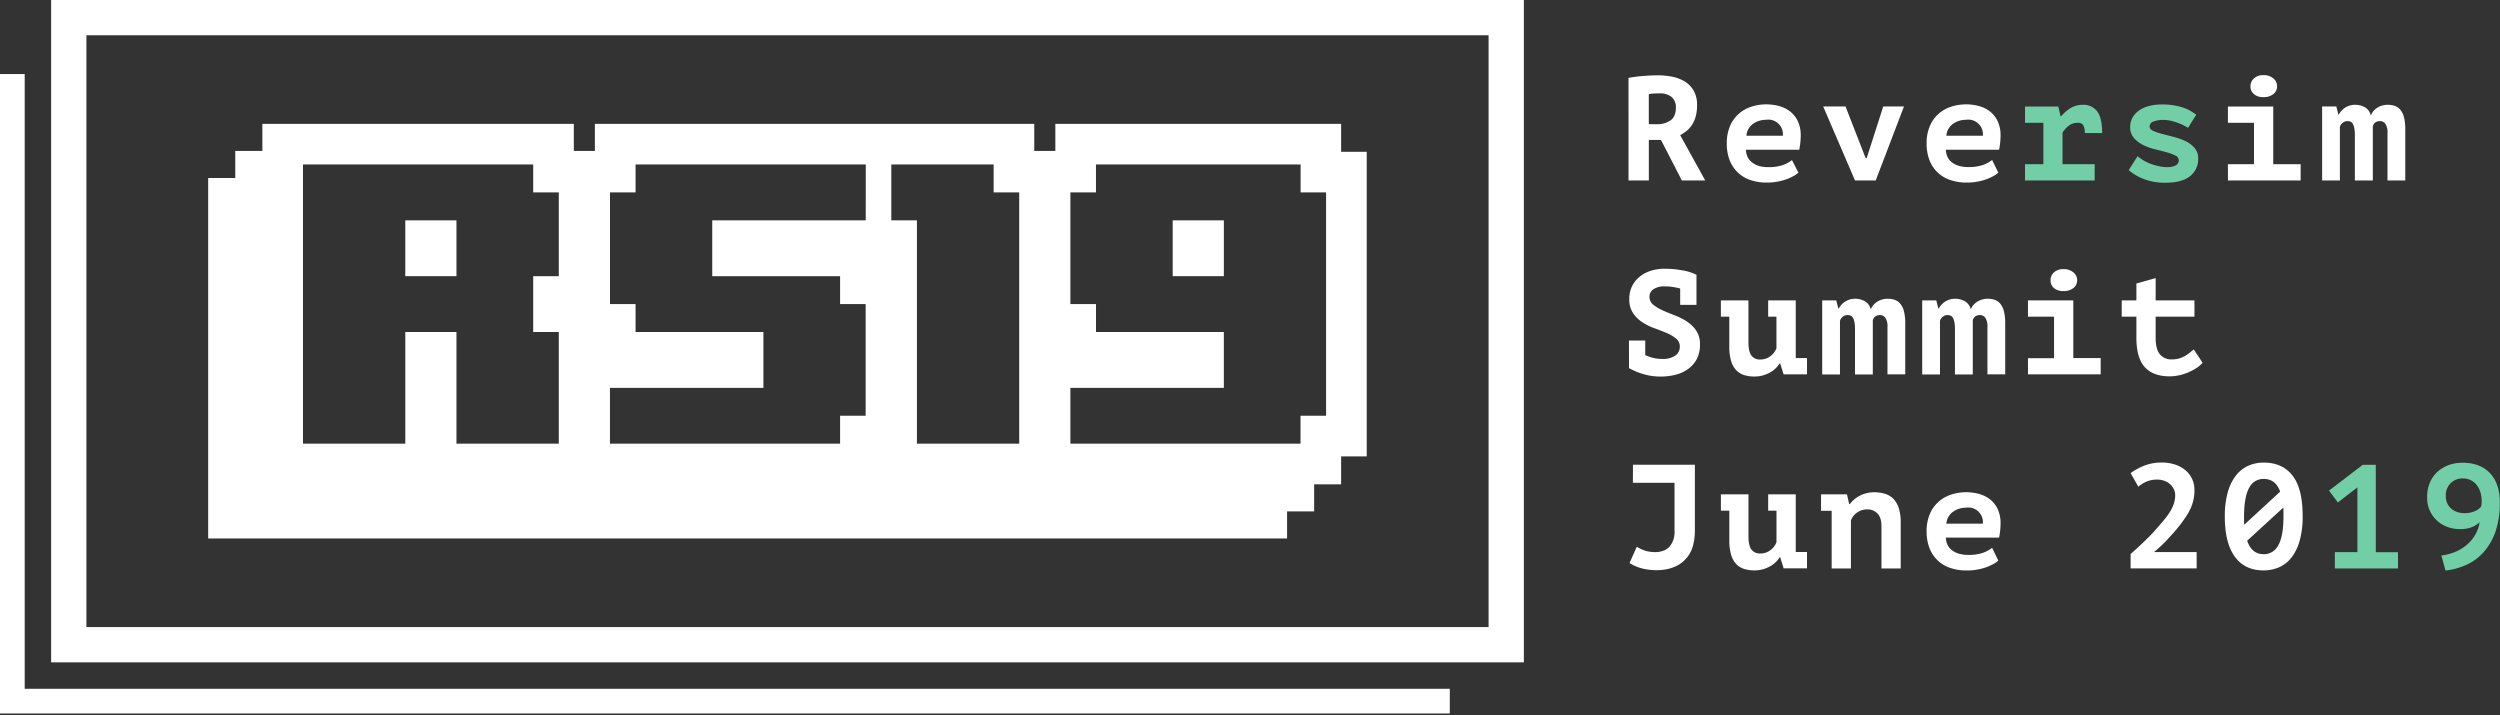 <svg id="Layer_1" data-name="Layer 1" xmlns="http://www.w3.org/2000/svg" viewBox="0 0 997.3 285.32"><rect x="0" y="0" width="997.3" height="285.32" fill="#333333" stroke="none"/><defs><style>.cls-1{fill:#fff;}.cls-2{fill:#71cea6;}</style></defs><title>logo</title><path class="cls-1" d="M649.64,31.05c.91-.15,1.89-.3,2.93-.44s2.09-.24,3.13-.32,2.06-.14,3-.18,1.89-.06,2.72-.06a29.3,29.3,0,0,1,5.7.56,15.57,15.57,0,0,1,5,1.92,10.3,10.3,0,0,1,3.54,3.67,11.25,11.25,0,0,1,1.33,5.73,17.25,17.25,0,0,1-.5,4.4,12.37,12.37,0,0,1-1.39,3.28A9.94,9.94,0,0,1,673,52.06a18.83,18.83,0,0,1-2.74,1.86l10,18.08h-9.33l-8.34-16.19h-4.84V72h-8.1Zm12.41,6.21c-.82,0-1.64,0-2.45.06a9.89,9.89,0,0,0-1.86.23v12h3.19A9.08,9.08,0,0,0,666.42,48c1.42-1,2.13-2.72,2.13-5.08a5.38,5.38,0,0,0-1.65-4.17A7,7,0,0,0,662.05,37.26Z"/><path class="cls-1" d="M717.42,68.87a11,11,0,0,1-2,1.39,20.67,20.67,0,0,1-2.84,1.27,21.57,21.57,0,0,1-3.57.94,22.79,22.79,0,0,1-4.14.36,20.08,20.08,0,0,1-6.77-1.07,13.44,13.44,0,0,1-5-3.1,13.58,13.58,0,0,1-3.16-4.9,18.21,18.21,0,0,1-1.09-6.53,17.26,17.26,0,0,1,1.24-6.82,13.68,13.68,0,0,1,3.4-4.88,14.1,14.1,0,0,1,5-2.92,19.61,19.61,0,0,1,10.9-.39,12.72,12.72,0,0,1,4.4,2,11,11,0,0,1,3.28,3.87,13.14,13.14,0,0,1,1.27,6.15,28.41,28.41,0,0,1-.59,5.49H696.5a6.74,6.74,0,0,0,.8,3.19,6.23,6.23,0,0,0,2,2.13A8.48,8.48,0,0,0,702,66.3a13.84,13.84,0,0,0,3.34.38,17.28,17.28,0,0,0,5.82-.82,12.49,12.49,0,0,0,3.7-2ZM704.65,47.78a9.71,9.71,0,0,0-2.89.42,8.06,8.06,0,0,0-2.45,1.23,6.88,6.88,0,0,0-1.81,2,6.23,6.23,0,0,0-.82,2.71h14.53a5.82,5.82,0,0,0-6.56-6.38Z"/><path class="cls-1" d="M744.24,63.08h.41l6.62-20.62h8.27L748.26,72H740l-12.7-29.54h8.92Z"/><path class="cls-1" d="M797.18,68.87a10.32,10.32,0,0,1-2,1.39,20.51,20.51,0,0,1-2.83,1.27,22,22,0,0,1-3.58.94,22.79,22.79,0,0,1-4.14.36,20,20,0,0,1-6.76-1.07,13.25,13.25,0,0,1-8.21-8,18.21,18.21,0,0,1-1.1-6.53,17.44,17.44,0,0,1,1.24-6.82,13.68,13.68,0,0,1,3.4-4.88,14.19,14.19,0,0,1,5-2.92,19.61,19.61,0,0,1,10.9-.39,12.68,12.68,0,0,1,4.41,2,11,11,0,0,1,3.28,3.87,13.27,13.27,0,0,1,1.27,6.15,28.41,28.41,0,0,1-.59,5.49H776.26a6.86,6.86,0,0,0,.8,3.19,6.23,6.23,0,0,0,2,2.13,8.63,8.63,0,0,0,2.78,1.21,13.78,13.78,0,0,0,3.34.38,17.36,17.36,0,0,0,5.82-.82,12.56,12.56,0,0,0,3.69-2ZM784.42,47.78a9.78,9.78,0,0,0-2.9.42,8.17,8.17,0,0,0-2.45,1.23,6.72,6.72,0,0,0-1.8,2,6.24,6.24,0,0,0-.83,2.71H791a5.84,5.84,0,0,0-6.56-6.38Z"/><path class="cls-2" d="M807.82,65.5h7.32V49h-7.32v-6.5h13.29l.89,3.9h.23A15.56,15.56,0,0,1,826,43.11a9.33,9.33,0,0,1,5-1.3,6.69,6.69,0,0,1,5.58,2.6c1.36,1.73,2,4.63,2,8.68h-6.91a6,6,0,0,0-.62-3.1,2.18,2.18,0,0,0-2-1,5.8,5.8,0,0,0-3.81,1.18,11.76,11.76,0,0,0-2.46,2.72V65.5h12.83V72H807.82Z"/><path class="cls-2" d="M869.15,63.85A2.14,2.14,0,0,0,867.7,62a20.22,20.22,0,0,0-3.58-1.3c-1.41-.4-3-.8-4.66-1.21a21.36,21.36,0,0,1-4.67-1.72A11.8,11.8,0,0,1,851.21,55a6.48,6.48,0,0,1-1.44-4.35,7.43,7.43,0,0,1,1-3.84A8.89,8.89,0,0,1,853.4,44a12.73,12.73,0,0,1,4-1.74,20.7,20.7,0,0,1,5.05-.59,28.14,28.14,0,0,1,5.08.41,25.36,25.36,0,0,1,3.81,1,13.86,13.86,0,0,1,2.78,1.33c.77.49,1.43.93,2,1.33L872.87,51c-.59-.36-1.27-.72-2-1.1s-1.58-.71-2.42-1a19,19,0,0,0-2.66-.77,13,13,0,0,0-2.75-.29,10.36,10.36,0,0,0-4,.65,2.13,2.13,0,0,0-1.53,2c0,.71.48,1.28,1.45,1.72a23,23,0,0,0,3.57,1.21c1.42.37,3,.78,4.67,1.21a25.18,25.18,0,0,1,4.67,1.68,11.24,11.24,0,0,1,3.57,2.69,6.22,6.22,0,0,1,1.45,4.26,8.48,8.48,0,0,1-3.28,7.06q-3.28,2.56-9.72,2.57a23.11,23.11,0,0,1-8.78-1.51,20.17,20.17,0,0,1-5.93-3.51l3.54-5.56a16.75,16.75,0,0,0,2,1.45,19.2,19.2,0,0,0,2.87,1.45A25.39,25.39,0,0,0,861,66.24a14.8,14.8,0,0,0,3.58.44,7.39,7.39,0,0,0,3.25-.65A2.25,2.25,0,0,0,869.15,63.85Z"/><path class="cls-1" d="M888.76,65.5h10.4V49h-10.4v-6.5h18.08v23h10.93V72h-29Zm9-31.08a4.2,4.2,0,0,1,1.36-3.13,5.24,5.24,0,0,1,3.78-1.3,5.75,5.75,0,0,1,4,1.3,4,4,0,0,1,1.48,3.13,3.81,3.81,0,0,1-1.48,3.1,6,6,0,0,1-4,1.22,5.49,5.49,0,0,1-3.78-1.22A4,4,0,0,1,897.74,34.42Z"/><path class="cls-1" d="M939.4,72V53.92a13.9,13.9,0,0,0-.24-2.87,5.5,5.5,0,0,0-.62-1.71,1.91,1.91,0,0,0-.94-.83,3.54,3.54,0,0,0-1.16-.2,3,3,0,0,0-1.86.65,3.14,3.14,0,0,0-1.15,1.65V72h-7.09V42.46H932l.83,3.25H933a7.24,7.24,0,0,1,6.62-3.9,7.78,7.78,0,0,1,3.72.94,5,5,0,0,1,2.42,3.31,6.6,6.6,0,0,1,2.72-3.16,7.57,7.57,0,0,1,4-1.09,8.76,8.76,0,0,1,2.86.44,5.07,5.07,0,0,1,2.22,1.57,7.76,7.76,0,0,1,1.45,3,20.21,20.21,0,0,1,.5,4.93V72h-7.09V53.09a6.08,6.08,0,0,0-.86-3.72,2.6,2.6,0,0,0-2.1-1.06,3.32,3.32,0,0,0-1.83.5,2.66,2.66,0,0,0-1.06,1.62V72Z"/><path class="cls-1" d="M649.82,135.85h6.5v5.84l.36.12a17.35,17.35,0,0,0,3,1,15.29,15.29,0,0,0,3.46.38,8.61,8.61,0,0,0,5.14-1.33,4.18,4.18,0,0,0,1.83-3.57,4,4,0,0,0-1.51-3.25,15,15,0,0,0-3.72-2.19c-1.48-.63-3.09-1.26-4.85-1.89a23.45,23.45,0,0,1-4.84-2.39,13.29,13.29,0,0,1-3.72-3.64,9.72,9.72,0,0,1-1.51-5.67,11.34,11.34,0,0,1,1-4.87,11.17,11.17,0,0,1,2.9-3.81,13.31,13.31,0,0,1,4.46-2.48,17.59,17.59,0,0,1,5.79-.89,38.88,38.88,0,0,1,7.09.65,19,19,0,0,1,5.56,1.77v12h-6.5v-6.56a1.13,1.13,0,0,1-.36-.06,21.82,21.82,0,0,0-2.81-.56,21.43,21.43,0,0,0-3-.21,7.73,7.73,0,0,0-4.46,1.12,3.51,3.51,0,0,0-1.62,3,4,4,0,0,0,1.5,3.19,17.2,17.2,0,0,0,3.72,2.24q2.22,1,4.85,2a25.53,25.53,0,0,1,4.84,2.45,13.46,13.46,0,0,1,3.73,3.64,9.47,9.47,0,0,1,1.5,5.49A12.4,12.4,0,0,1,677,143a11.22,11.22,0,0,1-3.31,4,14.58,14.58,0,0,1-5,2.43,25.12,25.12,0,0,1-10.43.44,26.89,26.89,0,0,1-3.54-.89,24,24,0,0,1-2.87-1.12c-.83-.39-1.5-.73-2-1Z"/><path class="cls-1" d="M705.36,119.83h11v23h4.49v6.5h-9.33L710.15,145h-.24a10.38,10.38,0,0,1-4.08,3.73,12.45,12.45,0,0,1-6,1.47,13.34,13.34,0,0,1-4.11-.59,7.34,7.34,0,0,1-3.16-2,8.91,8.91,0,0,1-2-3.66,20.14,20.14,0,0,1-.71-5.79V126.33h-3.36v-6.5h11v16.78q0,3.62,1.16,5.2a4.15,4.15,0,0,0,3.63,1.6,6.38,6.38,0,0,0,3.93-1.3,7,7,0,0,0,2.45-3.19V126.33h-3.31Z"/><path class="cls-1" d="M740,149.38V131.3a13.83,13.83,0,0,0-.24-2.87,5.66,5.66,0,0,0-.62-1.71,1.88,1.88,0,0,0-1-.83,3.25,3.25,0,0,0-1.15-.21,3,3,0,0,0-1.86.65A3.15,3.15,0,0,0,734,128v21.39h-7.09V119.83h5.61l.83,3.25h.18a7.19,7.19,0,0,1,2.6-2.8,7.28,7.28,0,0,1,4-1.1,7.86,7.86,0,0,1,3.73.95,5,5,0,0,1,2.42,3.31,6.54,6.54,0,0,1,2.72-3.16,7.57,7.57,0,0,1,4-1.1,8.56,8.56,0,0,1,2.87.45,5,5,0,0,1,2.22,1.56,7.67,7.67,0,0,1,1.44,3,19.67,19.67,0,0,1,.51,4.93v20.21h-7.09V130.47a6.08,6.08,0,0,0-.86-3.72,2.61,2.61,0,0,0-2.1-1.07,3.3,3.3,0,0,0-1.83.5,2.64,2.64,0,0,0-1.06,1.63v21.57Z"/><path class="cls-1" d="M779.87,149.38V131.3a13.83,13.83,0,0,0-.24-2.87,5.4,5.4,0,0,0-.62-1.71,1.9,1.9,0,0,0-.94-.83,3.3,3.3,0,0,0-1.16-.21,3,3,0,0,0-1.86.65A3.21,3.21,0,0,0,773.9,128v21.39h-7.09V119.83h5.61l.83,3.25h.18a7.19,7.19,0,0,1,2.6-2.8,7.29,7.29,0,0,1,4-1.1,7.8,7.8,0,0,1,3.72.95,5,5,0,0,1,2.42,3.31,6.6,6.6,0,0,1,2.72-3.16,7.58,7.58,0,0,1,4-1.1,8.5,8.5,0,0,1,2.86.45,5,5,0,0,1,2.22,1.56,7.81,7.81,0,0,1,1.45,3,20.21,20.21,0,0,1,.5,4.93v20.21h-7.09V130.47a6.08,6.08,0,0,0-.86-3.72,2.61,2.61,0,0,0-2.1-1.07,3.32,3.32,0,0,0-1.83.5,2.69,2.69,0,0,0-1.06,1.63v21.57Z"/><path class="cls-1" d="M809,142.88h10.4V126.33H809v-6.5h18.08v23H838v6.5H809Zm9-31.08a4.15,4.15,0,0,1,1.36-3.13,5.21,5.21,0,0,1,3.78-1.3,5.78,5.78,0,0,1,4,1.3,4,4,0,0,1,1.48,3.13,3.85,3.85,0,0,1-1.48,3.1,6.06,6.06,0,0,1-4,1.21,5.45,5.45,0,0,1-3.78-1.21A4,4,0,0,1,818,111.8Z"/><path class="cls-1" d="M852.25,126.33H846.4v-6.5h5.85V113.1l7.68-2.19v8.92h15.48v6.5H859.93v8.45c0,3,.57,5.23,1.71,6.59a5.92,5.92,0,0,0,4.79,2,10,10,0,0,0,2.89-.39,10.81,10.81,0,0,0,2.34-1,13.12,13.12,0,0,0,1.89-1.3l1.57-1.3,3.54,5.32a11.39,11.39,0,0,1-2.51,2.15,21.34,21.34,0,0,1-3.25,1.72,21,21,0,0,1-3.63,1.15,17.9,17.9,0,0,1-3.73.41q-6.62,0-9.95-3.69t-3.34-11.73Z"/><path class="cls-1" d="M651.42,185.39h24.7v26.35a22.61,22.61,0,0,1-.86,6.32,12.42,12.42,0,0,1-3.1,5.26,11.89,11.89,0,0,1-3,2.25,16.51,16.51,0,0,1-3.16,1.24,17.42,17.42,0,0,1-2.89.53q-1.37.12-2.25.12a24.25,24.25,0,0,1-5.49-.62,18.44,18.44,0,0,1-5.32-2.22l2.89-6.5a16.09,16.09,0,0,0,3.87,1.72,15.68,15.68,0,0,0,3.76.41,9,9,0,0,0,2.8-.5,6.37,6.37,0,0,0,2.63-1.69A8.87,8.87,0,0,0,668,211.8V192.6h-16.6Z"/><path class="cls-1" d="M705.36,197.21h11v23h4.49v6.5h-9.33l-1.36-4.37h-.24a10.29,10.29,0,0,1-4.08,3.72,12.45,12.45,0,0,1-6,1.48,13.65,13.65,0,0,1-4.11-.59,7.53,7.53,0,0,1-3.16-2,9,9,0,0,1-2-3.67,20,20,0,0,1-.71-5.79V203.71h-3.36v-6.5h11V214q0,3.6,1.16,5.2a4.17,4.17,0,0,0,3.63,1.59,6.38,6.38,0,0,0,3.93-1.3,7,7,0,0,0,2.45-3.19V203.71h-3.31Z"/><path class="cls-1" d="M726.46,197.21h10.33l.89,3.9h.24a11.56,11.56,0,0,1,3.9-3.31,12.23,12.23,0,0,1,6.08-1.42A14,14,0,0,1,752,197a7.85,7.85,0,0,1,3.28,1.95,9.69,9.69,0,0,1,2.16,3.69,18.08,18.08,0,0,1,.79,5.76v18.38h-7.68V210c0-2.4-.54-4.14-1.62-5.2a5.65,5.65,0,0,0-4.11-1.6,6.75,6.75,0,0,0-4,1.28,6.31,6.31,0,0,0-2.45,3.16v19.14h-7.68v-23h-4.25Z"/><path class="cls-1" d="M797.18,223.62a10.78,10.78,0,0,1-2,1.39,20.51,20.51,0,0,1-2.83,1.27,22,22,0,0,1-3.58.94,22.79,22.79,0,0,1-4.14.36,20,20,0,0,1-6.76-1.07,13.25,13.25,0,0,1-8.21-8,18.21,18.21,0,0,1-1.1-6.53,17.53,17.53,0,0,1,1.24-6.83,13.64,13.64,0,0,1,3.4-4.87,14.21,14.21,0,0,1,5-2.93,19.81,19.81,0,0,1,6.27-1,19.46,19.46,0,0,1,4.63.59,12.68,12.68,0,0,1,4.41,2,10.86,10.86,0,0,1,3.28,3.87,13.25,13.25,0,0,1,1.27,6.14,28.43,28.43,0,0,1-.59,5.5H776.26a6.86,6.86,0,0,0,.8,3.19,6.23,6.23,0,0,0,2,2.13,8.63,8.63,0,0,0,2.78,1.21,14.3,14.3,0,0,0,3.34.38,17.36,17.36,0,0,0,5.82-.82,12.79,12.79,0,0,0,3.69-2Zm-12.76-21.1a9.78,9.78,0,0,0-2.9.43,8.17,8.17,0,0,0-2.45,1.23,6.6,6.6,0,0,0-1.8,2,6.24,6.24,0,0,0-.83,2.71H791a5.85,5.85,0,0,0-6.56-6.39Z"/><path class="cls-1" d="M876.3,226.75H849.94V221c.48-.4,1.07-.92,1.78-1.57l2.39-2.21c.89-.83,1.82-1.74,2.81-2.72s2-2,2.89-3.07q2-2.25,3.52-4.08a28.89,28.89,0,0,0,2.48-3.46,14.25,14.25,0,0,0,1.45-3.19,11.2,11.2,0,0,0,.47-3.22,5.37,5.37,0,0,0-.53-2.3,6.35,6.35,0,0,0-1.48-2,7,7,0,0,0-2.27-1.36,8.38,8.38,0,0,0-2.93-.5,10.84,10.84,0,0,0-3.87.65,13.18,13.18,0,0,0-3.63,2.18l-3.08-5.43a26.36,26.36,0,0,1,5.53-3,19,19,0,0,1,7-1.21,16.73,16.73,0,0,1,4.87.71,12.64,12.64,0,0,1,4.14,2.1,10.17,10.17,0,0,1,2.87,3.46,10.29,10.29,0,0,1,1.06,4.78,17.76,17.76,0,0,1-.33,3.52,17.06,17.06,0,0,1-1,3.25,22.2,22.2,0,0,1-1.77,3.34q-1.09,1.71-2.63,3.72c-.79,1-1.65,2.06-2.57,3.1s-1.84,2-2.75,3-1.8,1.84-2.69,2.66-1.68,1.52-2.39,2.07h17Z"/><path class="cls-1" d="M887.52,206a35.35,35.35,0,0,1,1.13-9.42,19.46,19.46,0,0,1,3.17-6.71,13.32,13.32,0,0,1,4.89-4,14.94,14.94,0,0,1,6.35-1.33q7.47,0,11.51,5.23t4,16.22a35.1,35.1,0,0,1-1.13,9.48,19.62,19.62,0,0,1-3.17,6.74,13,13,0,0,1-4.92,4,15.15,15.15,0,0,1-6.38,1.33q-7.53,0-11.5-5.53T887.52,206Zm7.68,0q0,.88,0,1.68c0,.54,0,1.08.09,1.63l14.3-13.18c-1.17-3.38-3.38-5.08-6.62-5.08a6.32,6.32,0,0,0-5.78,3.64Q895.21,198.33,895.2,206Zm15.72,0q0-.94,0-1.8c0-.57,0-1.13-.09-1.69L896.44,215.7c1.22,3.59,3.42,5.38,6.63,5.38a6.38,6.38,0,0,0,5.8-3.61Q910.93,213.87,910.92,206Z"/><path class="cls-2" d="M931.42,220.25h9V194.43l-7.8,6-3.54-4.73,13.47-10.28h5.2v34.86h8.86v6.5H931.42Z"/><path class="cls-2" d="M968.23,198.33a14.55,14.55,0,0,1,1-5.55,12.51,12.51,0,0,1,2.89-4.35,13.47,13.47,0,0,1,4.49-2.83,15.91,15.91,0,0,1,5.88-1,17.26,17.26,0,0,1,6,1,12.59,12.59,0,0,1,4.67,3,13.35,13.35,0,0,1,3,4.91,19.51,19.51,0,0,1,1.06,6.7A35.27,35.27,0,0,1,995.53,212a24.46,24.46,0,0,1-4.76,8.27,20.52,20.52,0,0,1-6.94,5.08,27.67,27.67,0,0,1-8.27,2.25l-1.65-6a20.66,20.66,0,0,0,5.87-1.59,17.7,17.7,0,0,0,4.58-2.93,15.11,15.11,0,0,0,3.19-4,13.49,13.49,0,0,0,1.6-4.75,9,9,0,0,1-3.19,2,13,13,0,0,1-4.67.74h-.12a14.12,14.12,0,0,1-4.55-.77,12.27,12.27,0,0,1-7.21-6.35A12.53,12.53,0,0,1,968.23,198.33Zm7.45-.41a6.5,6.5,0,0,0,.62,2.92,6.41,6.41,0,0,0,1.62,2.13,7,7,0,0,0,2.34,1.3,8.73,8.73,0,0,0,2.74.44,10.36,10.36,0,0,0,4.2-.77,6.16,6.16,0,0,0,2.6-1.89,16.45,16.45,0,0,0,.18-2.36,11.22,11.22,0,0,0-.48-3.25,8.89,8.89,0,0,0-1.41-2.84,7.14,7.14,0,0,0-2.37-2,7,7,0,0,0-3.25-.74,6.7,6.7,0,0,0-4.84,1.87A6.8,6.8,0,0,0,975.68,197.92Z"/><path class="cls-1" d="M607.9,264.22H20.4V0H607.9ZM34.47,250.15H593.83V14.07H34.47Z"/><polygon class="cls-1" points="578.35 284.62 0 284.62 0 29.54 9.85 29.54 9.85 274.77 578.35 274.77 578.35 284.62"/><path class="cls-1" d="M535,60.55V49.42H421v10.8h-8.41V49.42H237.31v10.8h-8.4V49.42H104.66v10.8H93.85V71H83.05V214.8H513.44V204h10.8V193.2H535V182.06h10.21V60.55ZM222.91,110.17H212.7v22.27h10.21V177H182.09V132.44H161.68V177H120.86V65.62H212.7V76.76h10.21ZM345.36,87.9H284.13v22.27h51v11.14h10.2v44.54h-10.2V177H243.32V154.72h61.22V132.44h-51V121.31h-10.2V76.76h10.2V65.62h91.84ZM406.59,177H365.77V87.9H355.56V65.62h40.82V76.76h10.21ZM529,165.85h-10.2V177H427V154.72h61.22V132.44h-51V121.31H427V76.76h10.2V65.62h81.64V76.76H529Z"/><rect class="cls-1" x="467.81" y="87.9" width="20.41" height="22.27"/><rect class="cls-1" x="161.68" y="87.9" width="20.41" height="22.27"/></svg>